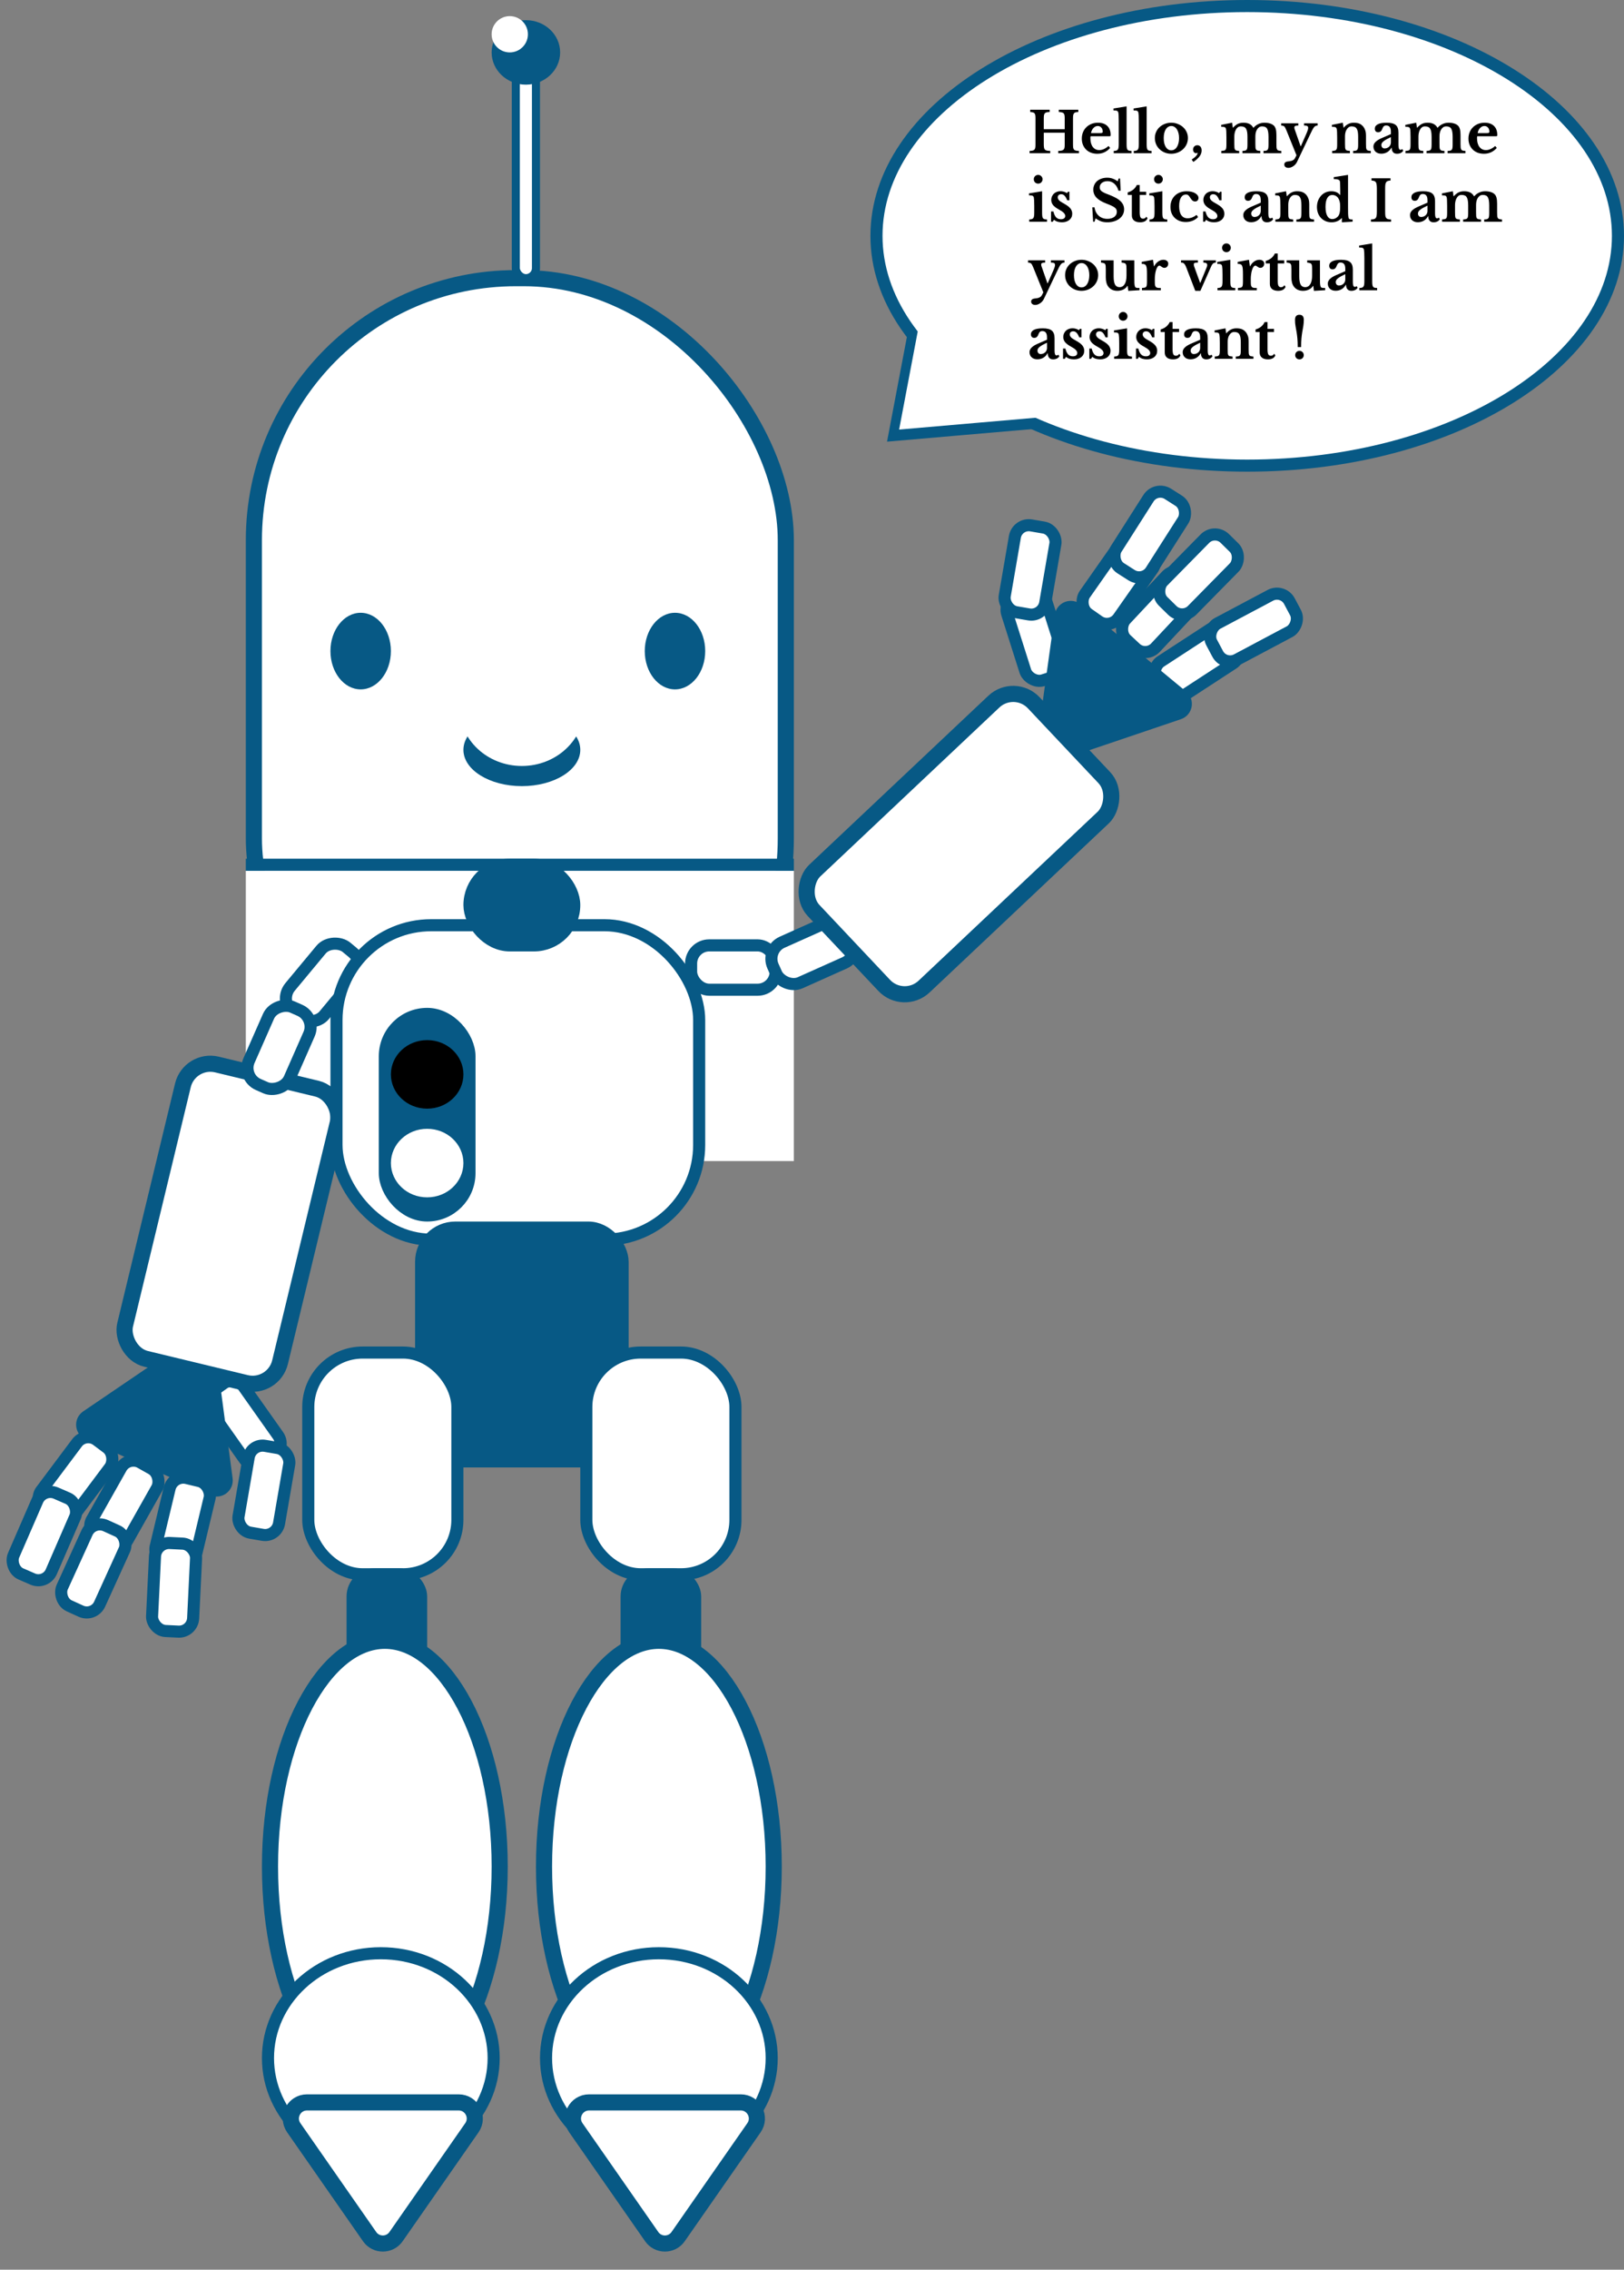<svg width="403" height="563" viewBox="0 0 403 563" fill="none" xmlns="http://www.w3.org/2000/svg">
<rect x="0" y="0" width="403" height="563" fill="#808080" stroke="none"/>
<rect x="63" y="69" width="132" height="204" rx="65" fill="white"/>
<rect x="63" y="69" width="132" height="204" rx="65" fill="white" fill-opacity="0.2"/>
<rect x="63" y="69" width="132" height="204" rx="65" stroke="#075985" stroke-width="4"/>
<rect x="61" y="216" width="136" height="72" fill="white"/>
<line x1="61" y1="214.5" x2="197" y2="214.5" stroke="#075985" stroke-width="3"/>
<ellipse cx="167.5" cy="161.5" rx="7.5" ry="9.5" fill="#075985"/>
<ellipse cx="89.5" cy="161.5" rx="7.5" ry="9.5" fill="#075985"/>
<ellipse cx="129.5" cy="186" rx="14.5" ry="9" fill="#075985"/>
<ellipse cx="129.5" cy="175.5" rx="15.5" ry="14.5" fill="white"/>
<rect x="128" y="14" width="5" height="55" rx="2.5" fill="white" stroke="#075985" stroke-width="2"/>
<ellipse cx="130.5" cy="13" rx="8.5" ry="8" fill="#075985"/>
<circle cx="126.5" cy="8.5" r="4.5" fill="white"/>
<rect x="69.112" y="248.263" width="21" height="11" rx="4.5" transform="rotate(-50.271 69.112 248.263)" fill="white" stroke="#075985" stroke-width="3"/>
<rect x="50.091" y="346.976" width="10.202" height="21.855" rx="3.5" transform="rotate(-35.235 50.091 346.976)" fill="white" stroke="#075985" stroke-width="3"/>
<path d="M48.115 333.245C49.653 332.2 51.753 333.141 51.998 334.984L56.236 366.895C56.493 368.836 54.522 370.306 52.736 369.506L21.87 355.685C20.084 354.885 19.868 352.436 21.487 351.336L48.115 333.245Z" fill="#075985" stroke="#075985" stroke-width="3"/>
<rect x="47.029" y="262.413" width="39.543" height="75.096" rx="7" transform="rotate(13.567 47.029 262.413)" fill="white" stroke="#075985" stroke-width="4"/>
<rect x="83.5" y="229.5" width="90" height="78" rx="23.5" fill="white" stroke="#075985" stroke-width="3"/>
<rect x="117" y="215" width="25" height="19" rx="9.5" fill="#075985" stroke="#075985" stroke-width="4"/>
<rect x="95.5" y="251.5" width="21" height="50" rx="10.5" fill="#075985" stroke="#075985" stroke-width="3"/>
<path d="M113.5 266.5C113.5 270.286 110.224 273.5 106 273.5C101.776 273.5 98.5 270.286 98.5 266.5C98.5 262.714 101.776 259.5 106 259.5C110.224 259.5 113.5 262.714 113.5 266.5Z" fill="black" stroke="black" stroke-width="3"/>
<path d="M113.5 288.5C113.5 292.286 110.224 295.5 106 295.5C101.776 295.5 98.5 292.286 98.5 288.5C98.5 284.714 101.776 281.5 106 281.5C110.224 281.5 113.5 284.714 113.5 288.5Z" fill="white" stroke="white" stroke-width="3"/>
<rect x="104.5" y="304.5" width="50" height="58" rx="8.5" fill="#075985" stroke="#075985" stroke-width="3"/>
<rect x="145.5" y="335.5" width="37" height="55" rx="13.5" fill="white" stroke="#075985" stroke-width="3"/>
<rect x="76.5" y="335.5" width="37" height="55" rx="13.5" fill="white" stroke="#075985" stroke-width="3"/>
<rect x="156" y="391" width="16" height="27" rx="5" fill="#075985" stroke="#075985" stroke-width="4"/>
<rect x="88" y="391" width="16" height="27" rx="5" fill="#075985" stroke="#075985" stroke-width="4"/>
<path d="M124 463C124 478.759 120.637 492.926 115.297 503.081C109.908 513.329 102.809 519 95.5 519C88.191 519 81.092 513.329 75.703 503.081C70.363 492.926 67 478.759 67 463C67 447.241 70.363 433.074 75.703 422.919C81.092 412.671 88.191 407 95.5 407C102.809 407 109.908 412.671 115.297 422.919C120.637 433.074 124 447.241 124 463Z" fill="white" stroke="#075985" stroke-width="4"/>
<path d="M192 463C192 478.759 188.637 492.926 183.297 503.081C177.908 513.329 170.809 519 163.5 519C156.191 519 149.092 513.329 143.703 503.081C138.363 492.926 135 478.759 135 463C135 447.241 138.363 433.074 143.703 422.919C149.092 412.671 156.191 407 163.5 407C170.809 407 177.908 412.671 183.297 422.919C188.637 433.074 192 447.241 192 463Z" fill="white" stroke="#075985" stroke-width="4"/>
<path d="M191.5 510.5C191.5 524.762 179.065 536.5 163.5 536.5C147.935 536.5 135.5 524.762 135.5 510.5C135.5 496.238 147.935 484.5 163.5 484.5C179.065 484.5 191.5 496.238 191.5 510.5Z" fill="white" stroke="#075985" stroke-width="3"/>
<path d="M122.5 510.5C122.5 524.762 110.065 536.5 94.5 536.5C78.935 536.5 66.5 524.762 66.5 510.5C66.5 496.238 78.935 484.5 94.5 484.5C110.065 484.5 122.5 496.238 122.5 510.5Z" fill="white" stroke="#075985" stroke-width="3"/>
<path d="M98.282 554.792C96.69 557.076 93.31 557.076 91.718 554.792L72.901 527.787C71.053 525.135 72.951 521.5 76.183 521.5H113.817C117.049 521.5 118.947 525.135 117.099 527.787L98.282 554.792Z" fill="white" stroke="#075985" stroke-width="4"/>
<path d="M168.282 554.792C166.69 557.076 163.31 557.076 161.718 554.792L142.901 527.787C141.053 525.135 142.951 521.5 146.183 521.5H183.817C187.049 521.5 188.947 525.135 187.099 527.787L168.282 554.792Z" fill="white" stroke="#075985" stroke-width="4"/>
<rect x="171.5" y="234.5" width="21" height="11" rx="4.5" fill="white" stroke="#075985" stroke-width="3"/>
<rect x="189.982" y="235.557" width="21" height="11" rx="4.5" transform="rotate(-24.102 189.982 235.557)" fill="white" stroke="#075985" stroke-width="3"/>
<rect x="248.884" y="148.97" width="10.202" height="21.855" rx="3.5" transform="rotate(-17.613 248.884 148.97)" fill="white" stroke="#075985" stroke-width="3"/>
<rect x="252.438" y="129.733" width="10.202" height="21.855" rx="3.5" transform="rotate(9.762 252.438 129.733)" fill="white" stroke="#075985" stroke-width="3"/>
<rect x="279.724" y="132.379" width="10.202" height="21.855" rx="3.5" transform="rotate(35.031 279.724 132.379)" fill="white" stroke="#075985" stroke-width="3"/>
<rect x="286.88" y="120.629" width="10.202" height="21.855" rx="3.5" transform="rotate(32.505 286.88 120.629)" fill="white" stroke="#075985" stroke-width="3"/>
<rect x="291.849" y="140.268" width="10.202" height="21.855" rx="3.5" transform="rotate(43.126 291.849 140.268)" fill="white" stroke="#075985" stroke-width="3"/>
<rect x="301.449" y="131.121" width="10.202" height="21.855" rx="3.5" transform="rotate(44.532 301.449 131.121)" fill="white" stroke="#075985" stroke-width="3"/>
<rect x="303.388" y="154.076" width="10.202" height="21.855" rx="3.5" transform="rotate(56.917 303.388 154.076)" fill="white" stroke="#075985" stroke-width="3"/>
<rect x="318.329" y="146.028" width="10.202" height="21.855" rx="3.5" transform="rotate(62.021 318.329 146.028)" fill="white" stroke="#075985" stroke-width="3"/>
<path d="M262.078 187.297C260.317 187.894 258.544 186.427 258.8 184.585L263.235 152.701C263.505 150.762 265.797 149.871 267.305 151.119L293.361 172.678C294.869 173.926 294.423 176.345 292.569 176.972L262.078 187.297Z" fill="#075985" stroke="#075985" stroke-width="3"/>
<rect x="251.724" y="169.231" width="39.543" height="75.096" rx="7" transform="rotate(46.679 251.724 169.231)" fill="white" stroke="#075985" stroke-width="4"/>
<rect x="59.977" y="267.195" width="21" height="11" rx="4.5" transform="rotate(-66.222 59.977 267.195)" fill="white" stroke="#075985" stroke-width="3"/>
<rect x="62.309" y="358.043" width="10.202" height="21.855" rx="3.5" transform="rotate(9.768 62.309 358.043)" fill="white" stroke="#075985" stroke-width="3"/>
<rect x="21.205" y="355.1" width="10.202" height="21.855" rx="3.5" transform="rotate(36.843 21.205 355.1)" fill="white" stroke="#075985" stroke-width="3"/>
<rect x="31.789" y="361.044" width="10.202" height="21.855" rx="3.5" transform="rotate(29.451 31.789 361.044)" fill="white" stroke="#075985" stroke-width="3"/>
<rect x="42.908" y="365.809" width="10.202" height="21.855" rx="3.5" transform="rotate(13.494 42.908 365.809)" fill="white" stroke="#075985" stroke-width="3"/>
<rect x="23.043" y="376.987" width="10.202" height="21.855" rx="3.5" transform="rotate(24.48 23.043 376.987)" fill="white" stroke="#075985" stroke-width="3"/>
<rect x="38.63" y="382.571" width="10.202" height="21.855" rx="3.5" transform="rotate(2.778 38.63 382.571)" fill="white" stroke="#075985" stroke-width="3"/>
<rect x="10.69" y="368.974" width="10.202" height="21.855" rx="3.5" transform="rotate(23.504 10.69 368.974)" fill="white" stroke="#075985" stroke-width="3"/>
<path d="M261.982 104.424L221.961 107.888L229.451 68.422L261.982 104.424Z" fill="white" stroke="#075985" stroke-width="3"/>
<path d="M401.5 58.5C401.5 73.951 391.486 88.166 374.819 98.594C358.173 109.009 335.083 115.5 309.5 115.5C283.917 115.5 260.827 109.009 244.181 98.594C227.514 88.166 217.5 73.951 217.5 58.5C217.5 43.049 227.514 28.834 244.181 18.406C260.827 7.991 283.917 1.5 309.5 1.5C335.083 1.5 358.173 7.991 374.819 18.406C391.486 28.834 401.5 43.049 401.5 58.5Z" fill="white" stroke="#075985" stroke-width="3"/>
<path d="M264.982 101.424L224.961 104.888L232.451 65.422L264.982 101.424Z" fill="white" stroke="white" stroke-width="3"/>
<path d="M266.27 35.746C266.27 36.101 266.284 36.39 266.312 36.614C266.349 36.829 266.419 36.997 266.522 37.118C266.634 37.23 266.783 37.309 266.97 37.356C267.166 37.403 267.423 37.431 267.74 37.44V38H262.602V37.44C262.947 37.431 263.223 37.403 263.428 37.356C263.643 37.309 263.806 37.23 263.918 37.118C264.039 37.006 264.119 36.847 264.156 36.642C264.193 36.437 264.212 36.171 264.212 35.844V32.918H259.018V35.746C259.018 36.101 259.037 36.39 259.074 36.614C259.111 36.829 259.186 36.997 259.298 37.118C259.41 37.23 259.569 37.309 259.774 37.356C259.989 37.403 260.269 37.431 260.614 37.44V38H255.49V37.44C255.807 37.431 256.059 37.403 256.246 37.356C256.442 37.309 256.591 37.23 256.694 37.118C256.797 37.006 256.867 36.847 256.904 36.642C256.941 36.437 256.96 36.171 256.96 35.844V29.376C256.96 29.049 256.941 28.788 256.904 28.592C256.876 28.387 256.815 28.228 256.722 28.116C256.629 27.995 256.493 27.915 256.316 27.878C256.148 27.831 255.924 27.799 255.644 27.78V27.22H260.474V27.78C260.157 27.789 259.9 27.817 259.704 27.864C259.517 27.911 259.373 27.995 259.27 28.116C259.167 28.237 259.097 28.405 259.06 28.62C259.032 28.835 259.018 29.119 259.018 29.474V32.05H264.212V29.376C264.212 29.049 264.193 28.788 264.156 28.592C264.119 28.387 264.049 28.228 263.946 28.116C263.843 27.995 263.694 27.915 263.498 27.878C263.311 27.831 263.059 27.799 262.742 27.78V27.22H267.586V27.78C267.306 27.789 267.077 27.817 266.9 27.864C266.732 27.911 266.601 27.995 266.508 28.116C266.415 28.237 266.349 28.405 266.312 28.62C266.284 28.835 266.27 29.119 266.27 29.474V35.746ZM275.48 36.698C274.631 37.659 273.571 38.14 272.302 38.14C271.723 38.14 271.196 38.051 270.72 37.874C270.253 37.687 269.852 37.431 269.516 37.104C269.18 36.768 268.919 36.371 268.732 35.914C268.545 35.457 268.452 34.948 268.452 34.388C268.452 33.809 268.55 33.282 268.746 32.806C268.942 32.321 269.217 31.905 269.572 31.56C269.936 31.205 270.361 30.93 270.846 30.734C271.341 30.538 271.882 30.44 272.47 30.44C273.459 30.44 274.229 30.706 274.78 31.238C275.331 31.77 275.606 32.517 275.606 33.478C275.606 33.627 275.583 33.721 275.536 33.758C275.489 33.786 275.359 33.8 275.144 33.8H270.636C270.599 33.884 270.58 34.038 270.58 34.262C270.58 35.177 270.776 35.9 271.168 36.432C271.569 36.964 272.111 37.23 272.792 37.23C273.184 37.23 273.571 37.141 273.954 36.964C274.346 36.787 274.724 36.535 275.088 36.208L275.48 36.698ZM272.764 33.016C273.137 33.016 273.375 32.997 273.478 32.96C273.59 32.913 273.646 32.811 273.646 32.652C273.646 32.241 273.529 31.905 273.296 31.644C273.063 31.383 272.769 31.252 272.414 31.252C272.013 31.252 271.653 31.42 271.336 31.756C271.028 32.083 270.827 32.503 270.734 33.016H272.764ZM279.567 35.704C279.567 36.077 279.581 36.376 279.609 36.6C279.637 36.824 279.693 36.997 279.777 37.118C279.861 37.239 279.983 37.323 280.141 37.37C280.3 37.407 280.515 37.431 280.785 37.44V38H276.375V37.44C276.637 37.431 276.847 37.403 277.005 37.356C277.173 37.3 277.299 37.216 277.383 37.104C277.477 36.983 277.537 36.819 277.565 36.614C277.603 36.399 277.621 36.129 277.621 35.802V30.02C277.621 29.479 277.612 29.035 277.593 28.69C277.575 28.335 277.551 28.093 277.523 27.962C277.477 27.729 277.369 27.575 277.201 27.5C277.043 27.425 276.749 27.388 276.319 27.388V26.912L279.567 26.38V35.704ZM284.544 35.704C284.544 36.077 284.558 36.376 284.586 36.6C284.614 36.824 284.67 36.997 284.754 37.118C284.838 37.239 284.959 37.323 285.118 37.37C285.277 37.407 285.491 37.431 285.762 37.44V38H281.352V37.44C281.613 37.431 281.823 37.403 281.982 37.356C282.15 37.3 282.276 37.216 282.36 37.104C282.453 36.983 282.514 36.819 282.542 36.614C282.579 36.399 282.598 36.129 282.598 35.802V30.02C282.598 29.479 282.589 29.035 282.57 28.69C282.551 28.335 282.528 28.093 282.5 27.962C282.453 27.729 282.346 27.575 282.178 27.5C282.019 27.425 281.725 27.388 281.296 27.388V26.912L284.544 26.38V35.704ZM290.655 30.44C291.215 30.44 291.742 30.538 292.237 30.734C292.741 30.921 293.179 31.182 293.553 31.518C293.935 31.854 294.234 32.255 294.449 32.722C294.673 33.179 294.785 33.683 294.785 34.234C294.785 34.803 294.673 35.326 294.449 35.802C294.234 36.278 293.935 36.689 293.553 37.034C293.179 37.379 292.741 37.65 292.237 37.846C291.742 38.042 291.215 38.14 290.655 38.14C290.104 38.14 289.581 38.047 289.087 37.86C288.592 37.664 288.158 37.393 287.785 37.048C287.411 36.703 287.117 36.292 286.903 35.816C286.688 35.331 286.581 34.803 286.581 34.234C286.581 33.683 286.688 33.175 286.903 32.708C287.117 32.241 287.411 31.84 287.785 31.504C288.158 31.168 288.592 30.907 289.087 30.72C289.581 30.533 290.104 30.44 290.655 30.44ZM290.655 31.252C290.375 31.252 290.118 31.327 289.885 31.476C289.651 31.616 289.451 31.817 289.283 32.078C289.124 32.339 288.998 32.657 288.905 33.03C288.821 33.394 288.779 33.8 288.779 34.248C288.779 34.715 288.821 35.135 288.905 35.508C288.998 35.881 289.124 36.199 289.283 36.46C289.451 36.721 289.647 36.927 289.871 37.076C290.104 37.216 290.365 37.286 290.655 37.286C290.944 37.286 291.205 37.216 291.439 37.076C291.681 36.927 291.887 36.721 292.055 36.46C292.223 36.189 292.353 35.867 292.447 35.494C292.54 35.121 292.587 34.705 292.587 34.248C292.587 33.8 292.54 33.394 292.447 33.03C292.353 32.666 292.223 32.353 292.055 32.092C291.887 31.821 291.681 31.616 291.439 31.476C291.205 31.327 290.944 31.252 290.655 31.252ZM295.725 39.582C296.229 39.246 296.597 38.943 296.831 38.672C297.073 38.401 297.195 38.14 297.195 37.888C297.148 37.916 297.083 37.944 296.999 37.972C296.924 37.991 296.849 38 296.775 38C296.579 38 296.411 37.911 296.271 37.734C296.131 37.557 296.061 37.347 296.061 37.104C296.061 36.796 296.159 36.539 296.355 36.334C296.56 36.129 296.812 36.026 297.111 36.026C297.437 36.026 297.699 36.143 297.895 36.376C298.091 36.609 298.189 36.927 298.189 37.328C298.189 37.832 298.021 38.313 297.685 38.77C297.349 39.237 296.831 39.703 296.131 40.17L295.725 39.582ZM306.3 35.69C306.3 36.082 306.309 36.39 306.328 36.614C306.346 36.838 306.398 37.011 306.482 37.132C306.566 37.244 306.687 37.319 306.846 37.356C307.004 37.393 307.224 37.421 307.504 37.44V38H303.08V37.44C303.36 37.421 303.584 37.393 303.752 37.356C303.92 37.319 304.046 37.244 304.13 37.132C304.214 37.02 304.27 36.861 304.298 36.656C304.326 36.441 304.34 36.157 304.34 35.802V34.066C304.34 33.534 304.33 33.091 304.312 32.736C304.302 32.381 304.279 32.139 304.242 32.008C304.214 31.887 304.176 31.793 304.13 31.728C304.092 31.653 304.027 31.597 303.934 31.56C303.85 31.513 303.738 31.485 303.598 31.476C303.458 31.457 303.276 31.448 303.052 31.448V30.972L305.754 30.44L305.922 31.658H306.006C306.398 31.219 306.79 30.907 307.182 30.72C307.583 30.533 308.045 30.44 308.568 30.44C309.184 30.44 309.692 30.547 310.094 30.762C310.495 30.977 310.798 31.285 311.004 31.686H311.06C311.396 31.294 311.797 30.991 312.264 30.776C312.73 30.552 313.23 30.44 313.762 30.44C314.322 30.44 314.807 30.51 315.218 30.65C315.638 30.79 315.964 30.991 316.198 31.252C316.384 31.467 316.52 31.747 316.604 32.092C316.697 32.437 316.744 32.918 316.744 33.534V35.69C316.744 36.073 316.753 36.376 316.772 36.6C316.8 36.824 316.856 36.997 316.94 37.118C317.024 37.239 317.145 37.319 317.304 37.356C317.462 37.393 317.682 37.421 317.962 37.44V38H313.538V37.44C313.818 37.431 314.037 37.407 314.196 37.37C314.364 37.323 314.49 37.244 314.574 37.132C314.667 37.011 314.723 36.847 314.742 36.642C314.77 36.437 314.784 36.157 314.784 35.802V33.968C314.784 33.483 314.756 33.072 314.7 32.736C314.644 32.4 314.555 32.129 314.434 31.924C314.312 31.719 314.149 31.574 313.944 31.49C313.748 31.397 313.505 31.35 313.216 31.35C312.889 31.35 312.618 31.429 312.404 31.588C312.198 31.747 312.026 31.952 311.886 32.204C311.643 32.643 311.522 33.189 311.522 33.842V35.69C311.522 36.073 311.531 36.376 311.55 36.6C311.568 36.824 311.62 36.997 311.704 37.118C311.788 37.239 311.909 37.319 312.068 37.356C312.236 37.393 312.464 37.421 312.754 37.44V38H308.316V37.44C308.596 37.421 308.815 37.393 308.974 37.356C309.142 37.319 309.268 37.244 309.352 37.132C309.445 37.02 309.501 36.861 309.52 36.656C309.548 36.441 309.562 36.157 309.562 35.802V33.968C309.562 33.483 309.534 33.072 309.478 32.736C309.422 32.4 309.328 32.129 309.198 31.924C309.076 31.719 308.913 31.574 308.708 31.49C308.502 31.397 308.246 31.35 307.938 31.35C307.63 31.35 307.373 31.425 307.168 31.574C306.972 31.723 306.808 31.924 306.678 32.176C306.556 32.4 306.463 32.657 306.398 32.946C306.332 33.235 306.3 33.534 306.3 33.842V35.69ZM321.84 40.198C321.738 40.403 321.607 40.595 321.448 40.772C321.299 40.949 321.126 41.099 320.93 41.22C320.744 41.351 320.548 41.453 320.342 41.528C320.137 41.603 319.932 41.64 319.726 41.64C319.418 41.64 319.171 41.565 318.984 41.416C318.798 41.267 318.704 41.066 318.704 40.814C318.704 40.581 318.784 40.399 318.942 40.268C319.11 40.137 319.376 40.058 319.74 40.03C320.571 39.965 321.108 39.703 321.35 39.246L321.728 38.518L319.25 32.386C319.138 32.115 319.04 31.901 318.956 31.742C318.882 31.583 318.798 31.462 318.704 31.378C318.611 31.285 318.504 31.224 318.382 31.196C318.261 31.168 318.112 31.149 317.934 31.14V30.58H322.176V31.14C321.812 31.14 321.556 31.177 321.406 31.252C321.266 31.317 321.196 31.443 321.196 31.63C321.196 31.705 321.206 31.793 321.224 31.896C321.252 31.989 321.285 32.087 321.322 32.19L322.75 36.278H322.806L324.01 33.548C324.132 33.259 324.234 33.021 324.318 32.834C324.402 32.638 324.463 32.475 324.5 32.344C324.547 32.204 324.58 32.092 324.598 32.008C324.617 31.924 324.626 31.84 324.626 31.756C324.626 31.513 324.556 31.35 324.416 31.266C324.286 31.182 324.015 31.14 323.604 31.14V30.58H326.978V31.14C326.792 31.14 326.633 31.168 326.502 31.224C326.372 31.271 326.236 31.373 326.096 31.532C325.966 31.691 325.816 31.929 325.648 32.246C325.49 32.554 325.289 32.965 325.046 33.478L321.84 40.198ZM333.766 35.718C333.766 36.101 333.775 36.404 333.794 36.628C333.822 36.843 333.873 37.011 333.948 37.132C334.032 37.244 334.153 37.319 334.312 37.356C334.48 37.393 334.704 37.421 334.984 37.44V38H330.574V37.44C330.845 37.421 331.059 37.393 331.218 37.356C331.386 37.319 331.512 37.244 331.596 37.132C331.689 37.02 331.75 36.861 331.778 36.656C331.806 36.451 331.82 36.171 331.82 35.816V34.066C331.82 33.515 331.811 33.072 331.792 32.736C331.773 32.391 331.75 32.157 331.722 32.036C331.694 31.915 331.657 31.817 331.61 31.742C331.563 31.658 331.493 31.597 331.4 31.56C331.307 31.513 331.19 31.485 331.05 31.476C330.91 31.457 330.733 31.448 330.518 31.448V30.972L333.22 30.44L333.402 31.672H333.458C333.766 31.28 334.13 30.977 334.55 30.762C334.97 30.547 335.432 30.44 335.936 30.44C336.533 30.44 337.014 30.524 337.378 30.692C337.751 30.851 338.083 31.121 338.372 31.504C338.531 31.719 338.671 31.999 338.792 32.344C338.913 32.68 338.974 33.147 338.974 33.744V35.718C338.974 36.101 338.983 36.404 339.002 36.628C339.03 36.843 339.081 37.011 339.156 37.132C339.24 37.244 339.361 37.319 339.52 37.356C339.679 37.393 339.893 37.421 340.164 37.44V38H335.782V37.44C336.062 37.431 336.281 37.407 336.44 37.37C336.608 37.323 336.734 37.244 336.818 37.132C336.902 37.02 336.958 36.861 336.986 36.656C337.014 36.441 337.028 36.161 337.028 35.816V33.912C337.028 33.436 337 33.035 336.944 32.708C336.888 32.381 336.795 32.12 336.664 31.924C336.543 31.719 336.379 31.574 336.174 31.49C335.969 31.397 335.712 31.35 335.404 31.35C335.105 31.35 334.849 31.434 334.634 31.602C334.419 31.77 334.233 32.003 334.074 32.302C333.99 32.47 333.915 32.689 333.85 32.96C333.794 33.221 333.766 33.497 333.766 33.786V35.718ZM345.156 34.01C344.372 34.365 343.779 34.696 343.378 35.004C342.986 35.303 342.79 35.615 342.79 35.942C342.79 36.213 342.865 36.427 343.014 36.586C343.163 36.745 343.35 36.824 343.574 36.824C343.798 36.824 344.008 36.787 344.204 36.712C344.4 36.628 344.568 36.521 344.708 36.39C344.848 36.259 344.955 36.105 345.03 35.928C345.114 35.741 345.156 35.545 345.156 35.34V34.01ZM345.156 33.268V32.68C345.156 32.139 345.058 31.747 344.862 31.504C344.675 31.252 344.381 31.126 343.98 31.126C343.709 31.126 343.504 31.201 343.364 31.35C343.224 31.49 343.093 31.728 342.972 32.064C342.888 32.297 342.767 32.479 342.608 32.61C342.459 32.741 342.249 32.806 341.978 32.806C341.717 32.806 341.516 32.727 341.376 32.568C341.236 32.409 341.166 32.185 341.166 31.896C341.166 31.448 341.409 31.093 341.894 30.832C342.389 30.571 343.131 30.44 344.12 30.44C345.165 30.44 345.912 30.631 346.36 31.014C346.808 31.387 347.032 32.017 347.032 32.904V35.97C347.032 36.763 347.191 37.16 347.508 37.16C347.685 37.16 347.849 37.099 347.998 36.978L348.208 37.384C348.077 37.617 347.872 37.804 347.592 37.944C347.321 38.075 347.013 38.14 346.668 38.14C346.239 38.14 345.912 38.009 345.688 37.748C345.464 37.487 345.352 37.118 345.352 36.642H345.282C345.011 37.127 344.661 37.496 344.232 37.748C343.803 38 343.313 38.126 342.762 38.126C342.174 38.126 341.703 37.963 341.348 37.636C340.993 37.3 340.816 36.866 340.816 36.334C340.816 35.923 340.998 35.541 341.362 35.186C341.726 34.822 342.333 34.467 343.182 34.122L345.156 33.268ZM351.991 35.69C351.991 36.082 352 36.39 352.019 36.614C352.038 36.838 352.089 37.011 352.173 37.132C352.257 37.244 352.378 37.319 352.537 37.356C352.696 37.393 352.915 37.421 353.195 37.44V38H348.771V37.44C349.051 37.421 349.275 37.393 349.443 37.356C349.611 37.319 349.737 37.244 349.821 37.132C349.905 37.02 349.961 36.861 349.989 36.656C350.017 36.441 350.031 36.157 350.031 35.802V34.066C350.031 33.534 350.022 33.091 350.003 32.736C349.994 32.381 349.97 32.139 349.933 32.008C349.905 31.887 349.868 31.793 349.821 31.728C349.784 31.653 349.718 31.597 349.625 31.56C349.541 31.513 349.429 31.485 349.289 31.476C349.149 31.457 348.967 31.448 348.743 31.448V30.972L351.445 30.44L351.613 31.658H351.697C352.089 31.219 352.481 30.907 352.873 30.72C353.274 30.533 353.736 30.44 354.259 30.44C354.875 30.44 355.384 30.547 355.785 30.762C356.186 30.977 356.49 31.285 356.695 31.686H356.751C357.087 31.294 357.488 30.991 357.955 30.776C358.422 30.552 358.921 30.44 359.453 30.44C360.013 30.44 360.498 30.51 360.909 30.65C361.329 30.79 361.656 30.991 361.889 31.252C362.076 31.467 362.211 31.747 362.295 32.092C362.388 32.437 362.435 32.918 362.435 33.534V35.69C362.435 36.073 362.444 36.376 362.463 36.6C362.491 36.824 362.547 36.997 362.631 37.118C362.715 37.239 362.836 37.319 362.995 37.356C363.154 37.393 363.373 37.421 363.653 37.44V38H359.229V37.44C359.509 37.431 359.728 37.407 359.887 37.37C360.055 37.323 360.181 37.244 360.265 37.132C360.358 37.011 360.414 36.847 360.433 36.642C360.461 36.437 360.475 36.157 360.475 35.802V33.968C360.475 33.483 360.447 33.072 360.391 32.736C360.335 32.4 360.246 32.129 360.125 31.924C360.004 31.719 359.84 31.574 359.635 31.49C359.439 31.397 359.196 31.35 358.907 31.35C358.58 31.35 358.31 31.429 358.095 31.588C357.89 31.747 357.717 31.952 357.577 32.204C357.334 32.643 357.213 33.189 357.213 33.842V35.69C357.213 36.073 357.222 36.376 357.241 36.6C357.26 36.824 357.311 36.997 357.395 37.118C357.479 37.239 357.6 37.319 357.759 37.356C357.927 37.393 358.156 37.421 358.445 37.44V38H354.007V37.44C354.287 37.421 354.506 37.393 354.665 37.356C354.833 37.319 354.959 37.244 355.043 37.132C355.136 37.02 355.192 36.861 355.211 36.656C355.239 36.441 355.253 36.157 355.253 35.802V33.968C355.253 33.483 355.225 33.072 355.169 32.736C355.113 32.4 355.02 32.129 354.889 31.924C354.768 31.719 354.604 31.574 354.399 31.49C354.194 31.397 353.937 31.35 353.629 31.35C353.321 31.35 353.064 31.425 352.859 31.574C352.663 31.723 352.5 31.924 352.369 32.176C352.248 32.4 352.154 32.657 352.089 32.946C352.024 33.235 351.991 33.534 351.991 33.842V35.69ZM371.429 36.698C370.58 37.659 369.52 38.14 368.251 38.14C367.672 38.14 367.145 38.051 366.669 37.874C366.202 37.687 365.801 37.431 365.465 37.104C365.129 36.768 364.868 36.371 364.681 35.914C364.494 35.457 364.401 34.948 364.401 34.388C364.401 33.809 364.499 33.282 364.695 32.806C364.891 32.321 365.166 31.905 365.521 31.56C365.885 31.205 366.31 30.93 366.795 30.734C367.29 30.538 367.831 30.44 368.419 30.44C369.408 30.44 370.178 30.706 370.729 31.238C371.28 31.77 371.555 32.517 371.555 33.478C371.555 33.627 371.532 33.721 371.485 33.758C371.438 33.786 371.308 33.8 371.093 33.8H366.585C366.548 33.884 366.529 34.038 366.529 34.262C366.529 35.177 366.725 35.9 367.117 36.432C367.518 36.964 368.06 37.23 368.741 37.23C369.133 37.23 369.52 37.141 369.903 36.964C370.295 36.787 370.673 36.535 371.037 36.208L371.429 36.698ZM368.713 33.016C369.086 33.016 369.324 32.997 369.427 32.96C369.539 32.913 369.595 32.811 369.595 32.652C369.595 32.241 369.478 31.905 369.245 31.644C369.012 31.383 368.718 31.252 368.363 31.252C367.962 31.252 367.602 31.42 367.285 31.756C366.977 32.083 366.776 32.503 366.683 33.016H368.713ZM258.598 52.704C258.598 53.077 258.612 53.376 258.64 53.6C258.668 53.824 258.724 53.997 258.808 54.118C258.892 54.239 259.013 54.323 259.172 54.37C259.331 54.407 259.545 54.431 259.816 54.44V55H255.406V54.44C255.667 54.431 255.877 54.403 256.036 54.356C256.204 54.3 256.33 54.216 256.414 54.104C256.507 53.983 256.568 53.819 256.596 53.614C256.633 53.399 256.652 53.129 256.652 52.802V51.08C256.652 50.539 256.643 50.095 256.624 49.75C256.605 49.395 256.582 49.153 256.554 49.022C256.507 48.789 256.4 48.635 256.232 48.56C256.073 48.485 255.779 48.448 255.35 48.448V47.972L258.598 47.44V52.704ZM256.54 44.472C256.54 44.164 256.643 43.907 256.848 43.702C257.063 43.487 257.319 43.38 257.618 43.38C257.926 43.38 258.183 43.487 258.388 43.702C258.603 43.907 258.71 44.164 258.71 44.472C258.71 44.771 258.603 45.027 258.388 45.242C258.183 45.447 257.926 45.55 257.618 45.55C257.319 45.55 257.063 45.447 256.848 45.242C256.643 45.027 256.54 44.771 256.54 44.472ZM261.249 55H260.815V52.452H261.403C261.561 53.124 261.79 53.614 262.089 53.922C262.387 54.23 262.775 54.384 263.251 54.384C263.596 54.384 263.862 54.314 264.049 54.174C264.245 54.025 264.343 53.824 264.343 53.572C264.343 53.311 264.226 53.059 263.993 52.816C263.759 52.564 263.381 52.298 262.859 52.018C262.149 51.635 261.641 51.257 261.333 50.884C261.025 50.501 260.871 50.072 260.871 49.596C260.871 49.288 260.927 49.003 261.039 48.742C261.16 48.471 261.319 48.238 261.515 48.042C261.72 47.846 261.963 47.697 262.243 47.594C262.523 47.482 262.826 47.426 263.153 47.426C263.442 47.426 263.727 47.468 264.007 47.552C264.296 47.636 264.548 47.753 264.763 47.902L265.015 47.566H265.379V49.68H264.833C264.618 49.148 264.394 48.765 264.161 48.532C263.937 48.299 263.661 48.182 263.335 48.182C263.073 48.182 262.863 48.252 262.705 48.392C262.555 48.532 262.481 48.719 262.481 48.952C262.481 49.213 262.593 49.461 262.817 49.694C263.05 49.927 263.433 50.184 263.965 50.464C264.338 50.669 264.66 50.87 264.931 51.066C265.201 51.262 265.421 51.463 265.589 51.668C265.757 51.864 265.878 52.074 265.953 52.298C266.037 52.513 266.079 52.746 266.079 52.998C266.079 53.325 266.018 53.619 265.897 53.88C265.775 54.141 265.603 54.365 265.379 54.552C265.155 54.739 264.884 54.883 264.567 54.986C264.259 55.089 263.913 55.14 263.531 55.14C263.129 55.14 262.756 55.089 262.411 54.986C262.065 54.874 261.781 54.715 261.557 54.51L261.249 55ZM271.055 51.43H271.601C271.731 52.317 272.086 53.017 272.665 53.53C273.243 54.034 273.957 54.286 274.807 54.286C275.152 54.286 275.469 54.244 275.759 54.16C276.048 54.076 276.295 53.959 276.501 53.81C276.706 53.651 276.865 53.469 276.977 53.264C277.089 53.049 277.145 52.811 277.145 52.55C277.145 52.326 277.107 52.135 277.033 51.976C276.967 51.808 276.837 51.649 276.641 51.5C276.445 51.341 276.174 51.183 275.829 51.024C275.493 50.865 275.054 50.683 274.513 50.478C273.421 50.058 272.613 49.573 272.091 49.022C271.568 48.462 271.307 47.804 271.307 47.048C271.307 46.609 271.391 46.208 271.559 45.844C271.727 45.48 271.96 45.167 272.259 44.906C272.567 44.645 272.931 44.444 273.351 44.304C273.78 44.155 274.251 44.08 274.765 44.08C275.241 44.08 275.689 44.155 276.109 44.304C276.529 44.453 276.944 44.677 277.355 44.976L277.607 44.276H277.943L278.097 47.3H277.551C277.327 46.535 276.977 45.951 276.501 45.55C276.025 45.139 275.474 44.934 274.849 44.934C274.27 44.934 273.799 45.079 273.435 45.368C273.08 45.648 272.903 46.012 272.903 46.46C272.903 46.656 272.935 46.833 273.001 46.992C273.066 47.141 273.187 47.286 273.365 47.426C273.542 47.566 273.785 47.711 274.093 47.86C274.401 48 274.797 48.159 275.283 48.336C275.936 48.588 276.491 48.845 276.949 49.106C277.415 49.358 277.793 49.633 278.083 49.932C278.381 50.221 278.601 50.529 278.741 50.856C278.881 51.183 278.951 51.542 278.951 51.934C278.951 52.41 278.848 52.844 278.643 53.236C278.437 53.628 278.148 53.964 277.775 54.244C277.411 54.524 276.972 54.743 276.459 54.902C275.955 55.061 275.395 55.14 274.779 55.14C274.219 55.14 273.715 55.065 273.267 54.916C272.819 54.757 272.357 54.505 271.881 54.16L271.601 55H271.265L271.055 51.43ZM279.85 48.35V47.72C280.41 47.561 280.877 47.323 281.25 47.006C281.633 46.679 281.917 46.306 282.104 45.886H282.818V47.58H284.428V48.35H282.818V52.648C282.818 53.227 282.879 53.637 283 53.88C283.131 54.123 283.345 54.244 283.644 54.244C284.008 54.244 284.283 54.076 284.47 53.74L284.764 54.146C284.503 54.809 283.887 55.14 282.916 55.14C282.272 55.14 281.768 54.991 281.404 54.692C281.049 54.393 280.872 53.973 280.872 53.432V48.35H279.85ZM288.444 52.704C288.444 53.077 288.458 53.376 288.486 53.6C288.514 53.824 288.57 53.997 288.654 54.118C288.738 54.239 288.859 54.323 289.018 54.37C289.176 54.407 289.391 54.431 289.662 54.44V55H285.252V54.44C285.513 54.431 285.723 54.403 285.882 54.356C286.05 54.3 286.176 54.216 286.26 54.104C286.353 53.983 286.414 53.819 286.442 53.614C286.479 53.399 286.498 53.129 286.498 52.802V51.08C286.498 50.539 286.488 50.095 286.47 49.75C286.451 49.395 286.428 49.153 286.4 49.022C286.353 48.789 286.246 48.635 286.078 48.56C285.919 48.485 285.625 48.448 285.196 48.448V47.972L288.444 47.44V52.704ZM286.386 44.472C286.386 44.164 286.488 43.907 286.694 43.702C286.908 43.487 287.165 43.38 287.464 43.38C287.772 43.38 288.028 43.487 288.234 43.702C288.448 43.907 288.556 44.164 288.556 44.472C288.556 44.771 288.448 45.027 288.234 45.242C288.028 45.447 287.772 45.55 287.464 45.55C287.165 45.55 286.908 45.447 286.694 45.242C286.488 45.027 286.386 44.771 286.386 44.472ZM297.296 53.838C296.942 54.23 296.498 54.533 295.966 54.748C295.444 54.963 294.874 55.07 294.258 55.07C293.689 55.07 293.171 54.981 292.704 54.804C292.238 54.617 291.836 54.361 291.5 54.034C291.164 53.707 290.903 53.315 290.716 52.858C290.539 52.391 290.45 51.878 290.45 51.318C290.45 50.739 290.548 50.212 290.744 49.736C290.94 49.26 291.216 48.854 291.57 48.518C291.925 48.173 292.35 47.907 292.844 47.72C293.339 47.533 293.885 47.44 294.482 47.44C294.902 47.44 295.29 47.482 295.644 47.566C296.008 47.65 296.316 47.767 296.568 47.916C296.83 48.065 297.035 48.243 297.184 48.448C297.334 48.644 297.408 48.859 297.408 49.092C297.408 49.363 297.329 49.577 297.17 49.736C297.021 49.895 296.816 49.974 296.554 49.974C296.34 49.974 296.148 49.918 295.98 49.806C295.822 49.694 295.663 49.512 295.504 49.26C295.364 49.036 295.243 48.859 295.14 48.728C295.047 48.597 294.958 48.499 294.874 48.434C294.79 48.359 294.706 48.313 294.622 48.294C294.538 48.266 294.436 48.252 294.314 48.252C293.773 48.252 293.353 48.504 293.054 49.008C292.756 49.512 292.606 50.217 292.606 51.122C292.606 52.093 292.784 52.839 293.138 53.362C293.502 53.885 294.02 54.146 294.692 54.146C295.075 54.146 295.458 54.076 295.84 53.936C296.223 53.787 296.587 53.577 296.932 53.306L297.296 53.838ZM298.997 55H298.563V52.452H299.151C299.309 53.124 299.538 53.614 299.837 53.922C300.135 54.23 300.523 54.384 300.999 54.384C301.344 54.384 301.61 54.314 301.797 54.174C301.993 54.025 302.091 53.824 302.091 53.572C302.091 53.311 301.974 53.059 301.741 52.816C301.507 52.564 301.129 52.298 300.607 52.018C299.897 51.635 299.389 51.257 299.081 50.884C298.773 50.501 298.619 50.072 298.619 49.596C298.619 49.288 298.675 49.003 298.787 48.742C298.908 48.471 299.067 48.238 299.263 48.042C299.468 47.846 299.711 47.697 299.991 47.594C300.271 47.482 300.574 47.426 300.901 47.426C301.19 47.426 301.475 47.468 301.755 47.552C302.044 47.636 302.296 47.753 302.511 47.902L302.763 47.566H303.127V49.68H302.581C302.366 49.148 302.142 48.765 301.909 48.532C301.685 48.299 301.409 48.182 301.083 48.182C300.821 48.182 300.611 48.252 300.453 48.392C300.303 48.532 300.229 48.719 300.229 48.952C300.229 49.213 300.341 49.461 300.565 49.694C300.798 49.927 301.181 50.184 301.713 50.464C302.086 50.669 302.408 50.87 302.679 51.066C302.949 51.262 303.169 51.463 303.337 51.668C303.505 51.864 303.626 52.074 303.701 52.298C303.785 52.513 303.827 52.746 303.827 52.998C303.827 53.325 303.766 53.619 303.645 53.88C303.523 54.141 303.351 54.365 303.127 54.552C302.903 54.739 302.632 54.883 302.315 54.986C302.007 55.089 301.661 55.14 301.279 55.14C300.877 55.14 300.504 55.089 300.159 54.986C299.813 54.874 299.529 54.715 299.305 54.51L298.997 55ZM312.863 51.01C312.079 51.365 311.486 51.696 311.085 52.004C310.693 52.303 310.497 52.615 310.497 52.942C310.497 53.213 310.572 53.427 310.721 53.586C310.87 53.745 311.057 53.824 311.281 53.824C311.505 53.824 311.715 53.787 311.911 53.712C312.107 53.628 312.275 53.521 312.415 53.39C312.555 53.259 312.662 53.105 312.737 52.928C312.821 52.741 312.863 52.545 312.863 52.34V51.01ZM312.863 50.268V49.68C312.863 49.139 312.765 48.747 312.569 48.504C312.382 48.252 312.088 48.126 311.687 48.126C311.416 48.126 311.211 48.201 311.071 48.35C310.931 48.49 310.8 48.728 310.679 49.064C310.595 49.297 310.474 49.479 310.315 49.61C310.166 49.741 309.956 49.806 309.685 49.806C309.424 49.806 309.223 49.727 309.083 49.568C308.943 49.409 308.873 49.185 308.873 48.896C308.873 48.448 309.116 48.093 309.601 47.832C310.096 47.571 310.838 47.44 311.827 47.44C312.872 47.44 313.619 47.631 314.067 48.014C314.515 48.387 314.739 49.017 314.739 49.904V52.97C314.739 53.763 314.898 54.16 315.215 54.16C315.392 54.16 315.556 54.099 315.705 53.978L315.915 54.384C315.784 54.617 315.579 54.804 315.299 54.944C315.028 55.075 314.72 55.14 314.375 55.14C313.946 55.14 313.619 55.009 313.395 54.748C313.171 54.487 313.059 54.118 313.059 53.642H312.989C312.718 54.127 312.368 54.496 311.939 54.748C311.51 55 311.02 55.126 310.469 55.126C309.881 55.126 309.41 54.963 309.055 54.636C308.7 54.3 308.523 53.866 308.523 53.334C308.523 52.923 308.705 52.541 309.069 52.186C309.433 51.822 310.04 51.467 310.889 51.122L312.863 50.268ZM319.684 52.718C319.684 53.101 319.693 53.404 319.712 53.628C319.74 53.843 319.791 54.011 319.866 54.132C319.95 54.244 320.071 54.319 320.23 54.356C320.398 54.393 320.622 54.421 320.902 54.44V55H316.492V54.44C316.763 54.421 316.977 54.393 317.136 54.356C317.304 54.319 317.43 54.244 317.514 54.132C317.607 54.02 317.668 53.861 317.696 53.656C317.724 53.451 317.738 53.171 317.738 52.816V51.066C317.738 50.515 317.729 50.072 317.71 49.736C317.691 49.391 317.668 49.157 317.64 49.036C317.612 48.915 317.575 48.817 317.528 48.742C317.481 48.658 317.411 48.597 317.318 48.56C317.225 48.513 317.108 48.485 316.968 48.476C316.828 48.457 316.651 48.448 316.436 48.448V47.972L319.138 47.44L319.32 48.672H319.376C319.684 48.28 320.048 47.977 320.468 47.762C320.888 47.547 321.35 47.44 321.854 47.44C322.451 47.44 322.932 47.524 323.296 47.692C323.669 47.851 324.001 48.121 324.29 48.504C324.449 48.719 324.589 48.999 324.71 49.344C324.831 49.68 324.892 50.147 324.892 50.744V52.718C324.892 53.101 324.901 53.404 324.92 53.628C324.948 53.843 324.999 54.011 325.074 54.132C325.158 54.244 325.279 54.319 325.438 54.356C325.597 54.393 325.811 54.421 326.082 54.44V55H321.7V54.44C321.98 54.431 322.199 54.407 322.358 54.37C322.526 54.323 322.652 54.244 322.736 54.132C322.82 54.02 322.876 53.861 322.904 53.656C322.932 53.441 322.946 53.161 322.946 52.816V50.912C322.946 50.436 322.918 50.035 322.862 49.708C322.806 49.381 322.713 49.12 322.582 48.924C322.461 48.719 322.297 48.574 322.092 48.49C321.887 48.397 321.63 48.35 321.322 48.35C321.023 48.35 320.767 48.434 320.552 48.602C320.337 48.77 320.151 49.003 319.992 49.302C319.908 49.47 319.833 49.689 319.768 49.96C319.712 50.221 319.684 50.497 319.684 50.786V52.718ZM332.992 54.104H332.936C332.292 54.795 331.456 55.14 330.43 55.14C329.898 55.14 329.408 55.047 328.96 54.86C328.521 54.673 328.138 54.412 327.812 54.076C327.494 53.74 327.247 53.343 327.07 52.886C326.892 52.419 326.804 51.906 326.804 51.346C326.804 50.786 326.892 50.268 327.07 49.792C327.256 49.316 327.504 48.905 327.812 48.56C328.129 48.205 328.502 47.93 328.932 47.734C329.37 47.538 329.842 47.44 330.346 47.44C330.812 47.44 331.223 47.51 331.578 47.65C331.942 47.79 332.259 48.028 332.53 48.364H332.586V47.174C332.586 46.623 332.576 46.152 332.558 45.76C332.548 45.359 332.53 45.097 332.502 44.976C332.455 44.78 332.31 44.64 332.068 44.556C331.834 44.463 331.47 44.416 330.976 44.416V43.94L334.518 43.38V51.388C334.518 52.088 334.522 52.629 334.532 53.012C334.55 53.385 334.578 53.67 334.616 53.866C334.634 53.987 334.662 54.085 334.7 54.16C334.737 54.235 334.793 54.295 334.868 54.342C334.942 54.379 335.04 54.407 335.162 54.426C335.292 54.435 335.456 54.44 335.652 54.44V54.986L332.992 55.14V54.104ZM332.558 50.982C332.558 50.627 332.52 50.301 332.446 50.002C332.371 49.694 332.259 49.423 332.11 49.19C331.942 48.919 331.727 48.714 331.466 48.574C331.204 48.434 330.924 48.364 330.626 48.364C330.075 48.364 329.655 48.616 329.366 49.12C329.076 49.624 328.932 50.357 328.932 51.318C328.932 52.289 329.076 53.035 329.366 53.558C329.655 54.081 330.07 54.342 330.612 54.342C330.92 54.342 331.214 54.263 331.494 54.104C331.774 53.945 332.002 53.731 332.18 53.46C332.31 53.255 332.404 53.003 332.46 52.704C332.525 52.396 332.558 52.004 332.558 51.528V50.982ZM345.199 55H340.201V54.44C340.519 54.431 340.771 54.403 340.957 54.356C341.153 54.3 341.303 54.202 341.405 54.062C341.508 53.922 341.578 53.726 341.615 53.474C341.653 53.213 341.671 52.863 341.671 52.424V46.796C341.671 46.404 341.653 46.082 341.615 45.83C341.587 45.569 341.527 45.363 341.433 45.214C341.34 45.065 341.205 44.962 341.027 44.906C340.859 44.841 340.631 44.799 340.341 44.78V44.22H345.059V44.78C344.77 44.799 344.537 44.841 344.359 44.906C344.191 44.962 344.061 45.065 343.967 45.214C343.874 45.363 343.809 45.569 343.771 45.83C343.743 46.082 343.729 46.404 343.729 46.796V52.424C343.729 52.863 343.743 53.213 343.771 53.474C343.809 53.726 343.879 53.922 343.981 54.062C344.093 54.202 344.243 54.3 344.429 54.356C344.625 54.403 344.882 54.431 345.199 54.44V55ZM354.234 51.01C353.45 51.365 352.857 51.696 352.456 52.004C352.064 52.303 351.868 52.615 351.868 52.942C351.868 53.213 351.943 53.427 352.092 53.586C352.241 53.745 352.428 53.824 352.652 53.824C352.876 53.824 353.086 53.787 353.282 53.712C353.478 53.628 353.646 53.521 353.786 53.39C353.926 53.259 354.033 53.105 354.108 52.928C354.192 52.741 354.234 52.545 354.234 52.34V51.01ZM354.234 50.268V49.68C354.234 49.139 354.136 48.747 353.94 48.504C353.753 48.252 353.459 48.126 353.058 48.126C352.787 48.126 352.582 48.201 352.442 48.35C352.302 48.49 352.171 48.728 352.05 49.064C351.966 49.297 351.845 49.479 351.686 49.61C351.537 49.741 351.327 49.806 351.056 49.806C350.795 49.806 350.594 49.727 350.454 49.568C350.314 49.409 350.244 49.185 350.244 48.896C350.244 48.448 350.487 48.093 350.972 47.832C351.467 47.571 352.209 47.44 353.198 47.44C354.243 47.44 354.99 47.631 355.438 48.014C355.886 48.387 356.11 49.017 356.11 49.904V52.97C356.11 53.763 356.269 54.16 356.586 54.16C356.763 54.16 356.927 54.099 357.076 53.978L357.286 54.384C357.155 54.617 356.95 54.804 356.67 54.944C356.399 55.075 356.091 55.14 355.746 55.14C355.317 55.14 354.99 55.009 354.766 54.748C354.542 54.487 354.43 54.118 354.43 53.642H354.36C354.089 54.127 353.739 54.496 353.31 54.748C352.881 55 352.391 55.126 351.84 55.126C351.252 55.126 350.781 54.963 350.426 54.636C350.071 54.3 349.894 53.866 349.894 53.334C349.894 52.923 350.076 52.541 350.44 52.186C350.804 51.822 351.411 51.467 352.26 51.122L354.234 50.268ZM361.069 52.69C361.069 53.082 361.078 53.39 361.097 53.614C361.116 53.838 361.167 54.011 361.251 54.132C361.335 54.244 361.456 54.319 361.615 54.356C361.774 54.393 361.993 54.421 362.273 54.44V55H357.849V54.44C358.129 54.421 358.353 54.393 358.521 54.356C358.689 54.319 358.815 54.244 358.899 54.132C358.983 54.02 359.039 53.861 359.067 53.656C359.095 53.441 359.109 53.157 359.109 52.802V51.066C359.109 50.534 359.1 50.091 359.081 49.736C359.072 49.381 359.048 49.139 359.011 49.008C358.983 48.887 358.946 48.793 358.899 48.728C358.862 48.653 358.796 48.597 358.703 48.56C358.619 48.513 358.507 48.485 358.367 48.476C358.227 48.457 358.045 48.448 357.821 48.448V47.972L360.523 47.44L360.691 48.658H360.775C361.167 48.219 361.559 47.907 361.951 47.72C362.352 47.533 362.814 47.44 363.337 47.44C363.953 47.44 364.462 47.547 364.863 47.762C365.264 47.977 365.568 48.285 365.773 48.686H365.829C366.165 48.294 366.566 47.991 367.033 47.776C367.5 47.552 367.999 47.44 368.531 47.44C369.091 47.44 369.576 47.51 369.987 47.65C370.407 47.79 370.734 47.991 370.967 48.252C371.154 48.467 371.289 48.747 371.373 49.092C371.466 49.437 371.513 49.918 371.513 50.534V52.69C371.513 53.073 371.522 53.376 371.541 53.6C371.569 53.824 371.625 53.997 371.709 54.118C371.793 54.239 371.914 54.319 372.073 54.356C372.232 54.393 372.451 54.421 372.731 54.44V55H368.307V54.44C368.587 54.431 368.806 54.407 368.965 54.37C369.133 54.323 369.259 54.244 369.343 54.132C369.436 54.011 369.492 53.847 369.511 53.642C369.539 53.437 369.553 53.157 369.553 52.802V50.968C369.553 50.483 369.525 50.072 369.469 49.736C369.413 49.4 369.324 49.129 369.203 48.924C369.082 48.719 368.918 48.574 368.713 48.49C368.517 48.397 368.274 48.35 367.985 48.35C367.658 48.35 367.388 48.429 367.173 48.588C366.968 48.747 366.795 48.952 366.655 49.204C366.412 49.643 366.291 50.189 366.291 50.842V52.69C366.291 53.073 366.3 53.376 366.319 53.6C366.338 53.824 366.389 53.997 366.473 54.118C366.557 54.239 366.678 54.319 366.837 54.356C367.005 54.393 367.234 54.421 367.523 54.44V55H363.085V54.44C363.365 54.421 363.584 54.393 363.743 54.356C363.911 54.319 364.037 54.244 364.121 54.132C364.214 54.02 364.27 53.861 364.289 53.656C364.317 53.441 364.331 53.157 364.331 52.802V50.968C364.331 50.483 364.303 50.072 364.247 49.736C364.191 49.4 364.098 49.129 363.967 48.924C363.846 48.719 363.682 48.574 363.477 48.49C363.272 48.397 363.015 48.35 362.707 48.35C362.399 48.35 362.142 48.425 361.937 48.574C361.741 48.723 361.578 48.924 361.447 49.176C361.326 49.4 361.232 49.657 361.167 49.946C361.102 50.235 361.069 50.534 361.069 50.842V52.69ZM259.018 74.198C258.915 74.403 258.785 74.595 258.626 74.772C258.477 74.949 258.304 75.099 258.108 75.22C257.921 75.351 257.725 75.453 257.52 75.528C257.315 75.603 257.109 75.64 256.904 75.64C256.596 75.64 256.349 75.565 256.162 75.416C255.975 75.267 255.882 75.066 255.882 74.814C255.882 74.581 255.961 74.399 256.12 74.268C256.288 74.137 256.554 74.058 256.918 74.03C257.749 73.965 258.285 73.703 258.528 73.246L258.906 72.518L256.428 66.386C256.316 66.115 256.218 65.901 256.134 65.742C256.059 65.583 255.975 65.462 255.882 65.378C255.789 65.285 255.681 65.224 255.56 65.196C255.439 65.168 255.289 65.149 255.112 65.14V64.58H259.354V65.14C258.99 65.14 258.733 65.177 258.584 65.252C258.444 65.317 258.374 65.443 258.374 65.63C258.374 65.705 258.383 65.793 258.402 65.896C258.43 65.989 258.463 66.087 258.5 66.19L259.928 70.278H259.984L261.188 67.548C261.309 67.259 261.412 67.021 261.496 66.834C261.58 66.638 261.641 66.475 261.678 66.344C261.725 66.204 261.757 66.092 261.776 66.008C261.795 65.924 261.804 65.84 261.804 65.756C261.804 65.513 261.734 65.35 261.594 65.266C261.463 65.182 261.193 65.14 260.782 65.14V64.58H264.156V65.14C263.969 65.14 263.811 65.168 263.68 65.224C263.549 65.271 263.414 65.373 263.274 65.532C263.143 65.691 262.994 65.929 262.826 66.246C262.667 66.554 262.467 66.965 262.224 67.478L259.018 74.198ZM268.383 64.44C268.943 64.44 269.47 64.538 269.965 64.734C270.469 64.921 270.908 65.182 271.281 65.518C271.664 65.854 271.962 66.255 272.177 66.722C272.401 67.179 272.513 67.683 272.513 68.234C272.513 68.803 272.401 69.326 272.177 69.802C271.962 70.278 271.664 70.689 271.281 71.034C270.908 71.379 270.469 71.65 269.965 71.846C269.47 72.042 268.943 72.14 268.383 72.14C267.832 72.14 267.31 72.047 266.815 71.86C266.32 71.664 265.886 71.393 265.513 71.048C265.14 70.703 264.846 70.292 264.631 69.816C264.416 69.331 264.309 68.803 264.309 68.234C264.309 67.683 264.416 67.175 264.631 66.708C264.846 66.241 265.14 65.84 265.513 65.504C265.886 65.168 266.32 64.907 266.815 64.72C267.31 64.533 267.832 64.44 268.383 64.44ZM268.383 65.252C268.103 65.252 267.846 65.327 267.613 65.476C267.38 65.616 267.179 65.817 267.011 66.078C266.852 66.339 266.726 66.657 266.633 67.03C266.549 67.394 266.507 67.8 266.507 68.248C266.507 68.715 266.549 69.135 266.633 69.508C266.726 69.881 266.852 70.199 267.011 70.46C267.179 70.721 267.375 70.927 267.599 71.076C267.832 71.216 268.094 71.286 268.383 71.286C268.672 71.286 268.934 71.216 269.167 71.076C269.41 70.927 269.615 70.721 269.783 70.46C269.951 70.189 270.082 69.867 270.175 69.494C270.268 69.121 270.315 68.705 270.315 68.248C270.315 67.8 270.268 67.394 270.175 67.03C270.082 66.666 269.951 66.353 269.783 66.092C269.615 65.821 269.41 65.616 269.167 65.476C268.934 65.327 268.672 65.252 268.383 65.252ZM279.543 66.876C279.543 66.503 279.534 66.209 279.515 65.994C279.497 65.77 279.445 65.602 279.361 65.49C279.277 65.369 279.151 65.289 278.983 65.252C278.825 65.205 278.605 65.168 278.325 65.14V64.58H281.489V68.822C281.489 69.391 281.494 69.839 281.503 70.166C281.522 70.483 281.55 70.721 281.587 70.88C281.615 71.001 281.648 71.099 281.685 71.174C281.723 71.239 281.783 71.295 281.867 71.342C281.951 71.379 282.063 71.407 282.203 71.426C282.353 71.435 282.544 71.44 282.777 71.44V71.986L279.991 72.154L279.837 70.908H279.781C279.539 71.3 279.198 71.603 278.759 71.818C278.321 72.033 277.831 72.14 277.289 72.14C276.291 72.14 275.53 71.785 275.007 71.076C274.606 70.535 274.405 69.765 274.405 68.766V66.876C274.405 66.493 274.396 66.195 274.377 65.98C274.359 65.756 274.307 65.588 274.223 65.476C274.149 65.364 274.032 65.289 273.873 65.252C273.715 65.205 273.495 65.168 273.215 65.14V64.58H276.351V68.542C276.351 69.485 276.468 70.171 276.701 70.6C276.935 71.02 277.308 71.23 277.821 71.23C278.372 71.23 278.797 70.978 279.095 70.474C279.394 69.989 279.543 69.275 279.543 68.332V66.876ZM286.571 69.83C286.571 70.194 286.585 70.483 286.613 70.698C286.65 70.903 286.72 71.062 286.823 71.174C286.926 71.286 287.075 71.361 287.271 71.398C287.467 71.426 287.728 71.44 288.055 71.44V72H283.379V71.44C283.659 71.421 283.883 71.393 284.051 71.356C284.219 71.319 284.345 71.244 284.429 71.132C284.513 71.02 284.564 70.861 284.583 70.656C284.611 70.441 284.625 70.157 284.625 69.802V68.094C284.625 67.515 284.611 67.053 284.583 66.708C284.555 66.363 284.494 66.097 284.401 65.91C284.308 65.723 284.172 65.602 283.995 65.546C283.827 65.481 283.603 65.448 283.323 65.448V64.958L286.123 64.44L286.347 66.05H286.403C286.655 65.555 286.986 65.163 287.397 64.874C287.808 64.585 288.242 64.44 288.699 64.44C289.054 64.44 289.343 64.529 289.567 64.706C289.791 64.883 289.903 65.107 289.903 65.378C289.903 65.677 289.814 65.929 289.637 66.134C289.469 66.339 289.236 66.442 288.937 66.442C288.797 66.442 288.671 66.414 288.559 66.358C288.447 66.302 288.344 66.241 288.251 66.176C288.167 66.101 288.078 66.036 287.985 65.98C287.901 65.915 287.812 65.882 287.719 65.882C287.542 65.882 287.374 65.999 287.215 66.232C287.056 66.465 286.926 66.778 286.823 67.17C286.748 67.45 286.688 67.767 286.641 68.122C286.594 68.467 286.571 68.813 286.571 69.158V69.83ZM294.394 66.386C294.292 66.115 294.194 65.901 294.1 65.742C294.007 65.574 293.909 65.448 293.806 65.364C293.713 65.271 293.606 65.21 293.484 65.182C293.372 65.154 293.237 65.14 293.078 65.14V64.58H297.264V65.14C297.031 65.14 296.844 65.149 296.704 65.168C296.574 65.187 296.471 65.215 296.396 65.252C296.331 65.289 296.289 65.341 296.27 65.406C296.252 65.462 296.242 65.527 296.242 65.602C296.242 65.723 296.266 65.863 296.312 66.022C296.359 66.181 296.415 66.339 296.48 66.498L297.81 70.166H297.866L299.364 66.512C299.43 66.353 299.481 66.213 299.518 66.092C299.556 65.961 299.574 65.845 299.574 65.742C299.574 65.537 299.504 65.387 299.364 65.294C299.224 65.201 298.977 65.149 298.622 65.14V64.58H301.716V65.14C301.464 65.14 301.245 65.205 301.058 65.336C300.881 65.467 300.694 65.756 300.498 66.204L297.88 72.14H296.606L294.394 66.386ZM305.315 69.704C305.315 70.077 305.329 70.376 305.357 70.6C305.385 70.824 305.441 70.997 305.525 71.118C305.609 71.239 305.73 71.323 305.889 71.37C306.047 71.407 306.262 71.431 306.533 71.44V72H302.123V71.44C302.384 71.431 302.594 71.403 302.753 71.356C302.921 71.3 303.047 71.216 303.131 71.104C303.224 70.983 303.285 70.819 303.313 70.614C303.35 70.399 303.369 70.129 303.369 69.802V68.08C303.369 67.539 303.359 67.095 303.341 66.75C303.322 66.395 303.299 66.153 303.271 66.022C303.224 65.789 303.117 65.635 302.949 65.56C302.79 65.485 302.496 65.448 302.067 65.448V64.972L305.315 64.44V69.704ZM303.257 61.472C303.257 61.164 303.359 60.907 303.565 60.702C303.779 60.487 304.036 60.38 304.335 60.38C304.643 60.38 304.899 60.487 305.105 60.702C305.319 60.907 305.427 61.164 305.427 61.472C305.427 61.771 305.319 62.027 305.105 62.242C304.899 62.447 304.643 62.55 304.335 62.55C304.036 62.55 303.779 62.447 303.565 62.242C303.359 62.027 303.257 61.771 303.257 61.472ZM310.387 69.83C310.387 70.194 310.401 70.483 310.429 70.698C310.467 70.903 310.537 71.062 310.639 71.174C310.742 71.286 310.891 71.361 311.087 71.398C311.283 71.426 311.545 71.44 311.871 71.44V72H307.195V71.44C307.475 71.421 307.699 71.393 307.867 71.356C308.035 71.319 308.161 71.244 308.245 71.132C308.329 71.02 308.381 70.861 308.399 70.656C308.427 70.441 308.441 70.157 308.441 69.802V68.094C308.441 67.515 308.427 67.053 308.399 66.708C308.371 66.363 308.311 66.097 308.217 65.91C308.124 65.723 307.989 65.602 307.811 65.546C307.643 65.481 307.419 65.448 307.139 65.448V64.958L309.939 64.44L310.163 66.05H310.219C310.471 65.555 310.803 65.163 311.213 64.874C311.624 64.585 312.058 64.44 312.515 64.44C312.87 64.44 313.159 64.529 313.383 64.706C313.607 64.883 313.719 65.107 313.719 65.378C313.719 65.677 313.631 65.929 313.453 66.134C313.285 66.339 313.052 66.442 312.753 66.442C312.613 66.442 312.487 66.414 312.375 66.358C312.263 66.302 312.161 66.241 312.067 66.176C311.983 66.101 311.895 66.036 311.801 65.98C311.717 65.915 311.629 65.882 311.535 65.882C311.358 65.882 311.19 65.999 311.031 66.232C310.873 66.465 310.742 66.778 310.639 67.17C310.565 67.45 310.504 67.767 310.457 68.122C310.411 68.467 310.387 68.813 310.387 69.158V69.83ZM314.098 65.35V64.72C314.658 64.561 315.125 64.323 315.498 64.006C315.881 63.679 316.165 63.306 316.352 62.886H317.066V64.58H318.676V65.35H317.066V69.648C317.066 70.227 317.127 70.637 317.248 70.88C317.379 71.123 317.593 71.244 317.892 71.244C318.256 71.244 318.531 71.076 318.718 70.74L319.012 71.146C318.751 71.809 318.135 72.14 317.164 72.14C316.52 72.14 316.016 71.991 315.652 71.692C315.297 71.393 315.12 70.973 315.12 70.432V65.35H314.098ZM325.604 66.876C325.604 66.503 325.594 66.209 325.576 65.994C325.557 65.77 325.506 65.602 325.422 65.49C325.338 65.369 325.212 65.289 325.044 65.252C324.885 65.205 324.666 65.168 324.386 65.14V64.58H327.55V68.822C327.55 69.391 327.554 69.839 327.564 70.166C327.582 70.483 327.61 70.721 327.648 70.88C327.676 71.001 327.708 71.099 327.746 71.174C327.783 71.239 327.844 71.295 327.928 71.342C328.012 71.379 328.124 71.407 328.264 71.426C328.413 71.435 328.604 71.44 328.838 71.44V71.986L326.052 72.154L325.898 70.908H325.842C325.599 71.3 325.258 71.603 324.82 71.818C324.381 72.033 323.891 72.14 323.35 72.14C322.351 72.14 321.59 71.785 321.068 71.076C320.666 70.535 320.466 69.765 320.466 68.766V66.876C320.466 66.493 320.456 66.195 320.438 65.98C320.419 65.756 320.368 65.588 320.284 65.476C320.209 65.364 320.092 65.289 319.934 65.252C319.775 65.205 319.556 65.168 319.276 65.14V64.58H322.412V68.542C322.412 69.485 322.528 70.171 322.762 70.6C322.995 71.02 323.368 71.23 323.882 71.23C324.432 71.23 324.857 70.978 325.156 70.474C325.454 69.989 325.604 69.275 325.604 68.332V66.876ZM333.836 68.01C333.052 68.365 332.459 68.696 332.058 69.004C331.666 69.303 331.47 69.615 331.47 69.942C331.47 70.213 331.544 70.427 331.694 70.586C331.843 70.745 332.03 70.824 332.254 70.824C332.478 70.824 332.688 70.787 332.884 70.712C333.08 70.628 333.248 70.521 333.388 70.39C333.528 70.259 333.635 70.105 333.71 69.928C333.794 69.741 333.836 69.545 333.836 69.34V68.01ZM333.836 67.268V66.68C333.836 66.139 333.738 65.747 333.542 65.504C333.355 65.252 333.061 65.126 332.66 65.126C332.389 65.126 332.184 65.201 332.044 65.35C331.904 65.49 331.773 65.728 331.652 66.064C331.568 66.297 331.446 66.479 331.288 66.61C331.138 66.741 330.928 66.806 330.658 66.806C330.396 66.806 330.196 66.727 330.056 66.568C329.916 66.409 329.846 66.185 329.846 65.896C329.846 65.448 330.088 65.093 330.574 64.832C331.068 64.571 331.81 64.44 332.8 64.44C333.845 64.44 334.592 64.631 335.04 65.014C335.488 65.387 335.712 66.017 335.712 66.904V69.97C335.712 70.763 335.87 71.16 336.188 71.16C336.365 71.16 336.528 71.099 336.678 70.978L336.888 71.384C336.757 71.617 336.552 71.804 336.272 71.944C336.001 72.075 335.693 72.14 335.348 72.14C334.918 72.14 334.592 72.009 334.368 71.748C334.144 71.487 334.032 71.118 334.032 70.642H333.962C333.691 71.127 333.341 71.496 332.912 71.748C332.482 72 331.992 72.126 331.442 72.126C330.854 72.126 330.382 71.963 330.028 71.636C329.673 71.3 329.496 70.866 329.496 70.334C329.496 69.923 329.678 69.541 330.042 69.186C330.406 68.822 331.012 68.467 331.862 68.122L333.836 67.268ZM340.517 69.704C340.517 70.077 340.531 70.376 340.559 70.6C340.587 70.824 340.643 70.997 340.727 71.118C340.811 71.239 340.932 71.323 341.091 71.37C341.249 71.407 341.464 71.431 341.735 71.44V72H337.325V71.44C337.586 71.431 337.796 71.403 337.955 71.356C338.123 71.3 338.249 71.216 338.333 71.104C338.426 70.983 338.487 70.819 338.515 70.614C338.552 70.399 338.571 70.129 338.571 69.802V64.02C338.571 63.479 338.561 63.035 338.543 62.69C338.524 62.335 338.501 62.093 338.473 61.962C338.426 61.729 338.319 61.575 338.151 61.5C337.992 61.425 337.698 61.388 337.269 61.388V60.912L340.517 60.38V69.704ZM259.816 85.01C259.032 85.365 258.439 85.696 258.038 86.004C257.646 86.303 257.45 86.615 257.45 86.942C257.45 87.213 257.525 87.427 257.674 87.586C257.823 87.745 258.01 87.824 258.234 87.824C258.458 87.824 258.668 87.787 258.864 87.712C259.06 87.628 259.228 87.521 259.368 87.39C259.508 87.259 259.615 87.105 259.69 86.928C259.774 86.741 259.816 86.545 259.816 86.34V85.01ZM259.816 84.268V83.68C259.816 83.139 259.718 82.747 259.522 82.504C259.335 82.252 259.041 82.126 258.64 82.126C258.369 82.126 258.164 82.201 258.024 82.35C257.884 82.49 257.753 82.728 257.632 83.064C257.548 83.297 257.427 83.479 257.268 83.61C257.119 83.741 256.909 83.806 256.638 83.806C256.377 83.806 256.176 83.727 256.036 83.568C255.896 83.409 255.826 83.185 255.826 82.896C255.826 82.448 256.069 82.093 256.554 81.832C257.049 81.571 257.791 81.44 258.78 81.44C259.825 81.44 260.572 81.631 261.02 82.014C261.468 82.387 261.692 83.017 261.692 83.904V86.97C261.692 87.763 261.851 88.16 262.168 88.16C262.345 88.16 262.509 88.099 262.658 87.978L262.868 88.384C262.737 88.617 262.532 88.804 262.252 88.944C261.981 89.075 261.673 89.14 261.328 89.14C260.899 89.14 260.572 89.009 260.348 88.748C260.124 88.487 260.012 88.118 260.012 87.642H259.942C259.671 88.127 259.321 88.496 258.892 88.748C258.463 89 257.973 89.126 257.422 89.126C256.834 89.126 256.363 88.963 256.008 88.636C255.653 88.3 255.476 87.866 255.476 87.334C255.476 86.923 255.658 86.541 256.022 86.186C256.386 85.822 256.993 85.467 257.842 85.122L259.816 84.268ZM264.229 89H263.795V86.452H264.383C264.542 87.124 264.77 87.614 265.069 87.922C265.368 88.23 265.755 88.384 266.231 88.384C266.576 88.384 266.842 88.314 267.029 88.174C267.225 88.025 267.323 87.824 267.323 87.572C267.323 87.311 267.206 87.059 266.973 86.816C266.74 86.564 266.362 86.298 265.839 86.018C265.13 85.635 264.621 85.257 264.313 84.884C264.005 84.501 263.851 84.072 263.851 83.596C263.851 83.288 263.907 83.003 264.019 82.742C264.14 82.471 264.299 82.238 264.495 82.042C264.7 81.846 264.943 81.697 265.223 81.594C265.503 81.482 265.806 81.426 266.133 81.426C266.422 81.426 266.707 81.468 266.987 81.552C267.276 81.636 267.528 81.753 267.743 81.902L267.995 81.566H268.359V83.68H267.813C267.598 83.148 267.374 82.765 267.141 82.532C266.917 82.299 266.642 82.182 266.315 82.182C266.054 82.182 265.844 82.252 265.685 82.392C265.536 82.532 265.461 82.719 265.461 82.952C265.461 83.213 265.573 83.461 265.797 83.694C266.03 83.927 266.413 84.184 266.945 84.464C267.318 84.669 267.64 84.87 267.911 85.066C268.182 85.262 268.401 85.463 268.569 85.668C268.737 85.864 268.858 86.074 268.933 86.298C269.017 86.513 269.059 86.746 269.059 86.998C269.059 87.325 268.998 87.619 268.877 87.88C268.756 88.141 268.583 88.365 268.359 88.552C268.135 88.739 267.864 88.883 267.547 88.986C267.239 89.089 266.894 89.14 266.511 89.14C266.11 89.14 265.736 89.089 265.391 88.986C265.046 88.874 264.761 88.715 264.537 88.51L264.229 89ZM270.751 89H270.317V86.452H270.905C271.063 87.124 271.292 87.614 271.591 87.922C271.889 88.23 272.277 88.384 272.753 88.384C273.098 88.384 273.364 88.314 273.551 88.174C273.747 88.025 273.845 87.824 273.845 87.572C273.845 87.311 273.728 87.059 273.495 86.816C273.261 86.564 272.883 86.298 272.361 86.018C271.651 85.635 271.143 85.257 270.835 84.884C270.527 84.501 270.373 84.072 270.373 83.596C270.373 83.288 270.429 83.003 270.541 82.742C270.662 82.471 270.821 82.238 271.017 82.042C271.222 81.846 271.465 81.697 271.745 81.594C272.025 81.482 272.328 81.426 272.655 81.426C272.944 81.426 273.229 81.468 273.509 81.552C273.798 81.636 274.05 81.753 274.265 81.902L274.517 81.566H274.881V83.68H274.335C274.12 83.148 273.896 82.765 273.663 82.532C273.439 82.299 273.163 82.182 272.837 82.182C272.575 82.182 272.365 82.252 272.207 82.392C272.057 82.532 271.983 82.719 271.983 82.952C271.983 83.213 272.095 83.461 272.319 83.694C272.552 83.927 272.935 84.184 273.467 84.464C273.84 84.669 274.162 84.87 274.433 85.066C274.703 85.262 274.923 85.463 275.091 85.668C275.259 85.864 275.38 86.074 275.455 86.298C275.539 86.513 275.581 86.746 275.581 86.998C275.581 87.325 275.52 87.619 275.399 87.88C275.277 88.141 275.105 88.365 274.881 88.552C274.657 88.739 274.386 88.883 274.069 88.986C273.761 89.089 273.415 89.14 273.033 89.14C272.631 89.14 272.258 89.089 271.913 88.986C271.567 88.874 271.283 88.715 271.059 88.51L270.751 89ZM279.68 86.704C279.68 87.077 279.694 87.376 279.722 87.6C279.75 87.824 279.806 87.997 279.89 88.118C279.974 88.239 280.095 88.323 280.254 88.37C280.413 88.407 280.627 88.431 280.898 88.44V89H276.488V88.44C276.749 88.431 276.959 88.403 277.118 88.356C277.286 88.3 277.412 88.216 277.496 88.104C277.589 87.983 277.65 87.819 277.678 87.614C277.715 87.399 277.734 87.129 277.734 86.802V85.08C277.734 84.539 277.725 84.095 277.706 83.75C277.687 83.395 277.664 83.153 277.636 83.022C277.589 82.789 277.482 82.635 277.314 82.56C277.155 82.485 276.861 82.448 276.432 82.448V81.972L279.68 81.44V86.704ZM277.622 78.472C277.622 78.164 277.725 77.907 277.93 77.702C278.145 77.487 278.401 77.38 278.7 77.38C279.008 77.38 279.265 77.487 279.47 77.702C279.685 77.907 279.792 78.164 279.792 78.472C279.792 78.771 279.685 79.027 279.47 79.242C279.265 79.447 279.008 79.55 278.7 79.55C278.401 79.55 278.145 79.447 277.93 79.242C277.725 79.027 277.622 78.771 277.622 78.472ZM282.331 89H281.897V86.452H282.485C282.643 87.124 282.872 87.614 283.171 87.922C283.469 88.23 283.857 88.384 284.333 88.384C284.678 88.384 284.944 88.314 285.131 88.174C285.327 88.025 285.425 87.824 285.425 87.572C285.425 87.311 285.308 87.059 285.075 86.816C284.841 86.564 284.463 86.298 283.941 86.018C283.231 85.635 282.723 85.257 282.415 84.884C282.107 84.501 281.953 84.072 281.953 83.596C281.953 83.288 282.009 83.003 282.121 82.742C282.242 82.471 282.401 82.238 282.597 82.042C282.802 81.846 283.045 81.697 283.325 81.594C283.605 81.482 283.908 81.426 284.235 81.426C284.524 81.426 284.809 81.468 285.089 81.552C285.378 81.636 285.63 81.753 285.845 81.902L286.097 81.566H286.461V83.68H285.915C285.7 83.148 285.476 82.765 285.243 82.532C285.019 82.299 284.743 82.182 284.417 82.182C284.155 82.182 283.945 82.252 283.787 82.392C283.637 82.532 283.563 82.719 283.563 82.952C283.563 83.213 283.675 83.461 283.899 83.694C284.132 83.927 284.515 84.184 285.047 84.464C285.42 84.669 285.742 84.87 286.013 85.066C286.283 85.262 286.503 85.463 286.671 85.668C286.839 85.864 286.96 86.074 287.035 86.298C287.119 86.513 287.161 86.746 287.161 86.998C287.161 87.325 287.1 87.619 286.979 87.88C286.857 88.141 286.685 88.365 286.461 88.552C286.237 88.739 285.966 88.883 285.649 88.986C285.341 89.089 284.995 89.14 284.613 89.14C284.211 89.14 283.838 89.089 283.493 88.986C283.147 88.874 282.863 88.715 282.639 88.51L282.331 89ZM288.012 82.35V81.72C288.572 81.561 289.039 81.323 289.412 81.006C289.795 80.679 290.079 80.306 290.266 79.886H290.98V81.58H292.59V82.35H290.98V86.648C290.98 87.227 291.041 87.637 291.162 87.88C291.293 88.123 291.507 88.244 291.806 88.244C292.17 88.244 292.445 88.076 292.632 87.74L292.926 88.146C292.665 88.809 292.049 89.14 291.078 89.14C290.434 89.14 289.93 88.991 289.566 88.692C289.211 88.393 289.034 87.973 289.034 87.432V82.35H288.012ZM297.824 85.01C297.04 85.365 296.447 85.696 296.046 86.004C295.654 86.303 295.458 86.615 295.458 86.942C295.458 87.213 295.532 87.427 295.682 87.586C295.831 87.745 296.018 87.824 296.242 87.824C296.466 87.824 296.676 87.787 296.872 87.712C297.068 87.628 297.236 87.521 297.376 87.39C297.516 87.259 297.623 87.105 297.698 86.928C297.782 86.741 297.824 86.545 297.824 86.34V85.01ZM297.824 84.268V83.68C297.824 83.139 297.726 82.747 297.53 82.504C297.343 82.252 297.049 82.126 296.648 82.126C296.377 82.126 296.172 82.201 296.032 82.35C295.892 82.49 295.761 82.728 295.64 83.064C295.556 83.297 295.434 83.479 295.276 83.61C295.126 83.741 294.916 83.806 294.646 83.806C294.384 83.806 294.184 83.727 294.044 83.568C293.904 83.409 293.834 83.185 293.834 82.896C293.834 82.448 294.076 82.093 294.562 81.832C295.056 81.571 295.798 81.44 296.788 81.44C297.833 81.44 298.58 81.631 299.028 82.014C299.476 82.387 299.7 83.017 299.7 83.904V86.97C299.7 87.763 299.858 88.16 300.176 88.16C300.353 88.16 300.516 88.099 300.666 87.978L300.876 88.384C300.745 88.617 300.54 88.804 300.26 88.944C299.989 89.075 299.681 89.14 299.336 89.14C298.906 89.14 298.58 89.009 298.356 88.748C298.132 88.487 298.02 88.118 298.02 87.642H297.95C297.679 88.127 297.329 88.496 296.9 88.748C296.47 89 295.98 89.126 295.43 89.126C294.842 89.126 294.37 88.963 294.016 88.636C293.661 88.3 293.484 87.866 293.484 87.334C293.484 86.923 293.666 86.541 294.03 86.186C294.394 85.822 295 85.467 295.85 85.122L297.824 84.268ZM304.645 86.718C304.645 87.101 304.654 87.404 304.673 87.628C304.701 87.843 304.752 88.011 304.827 88.132C304.911 88.244 305.032 88.319 305.191 88.356C305.359 88.393 305.583 88.421 305.863 88.44V89H301.453V88.44C301.724 88.421 301.938 88.393 302.097 88.356C302.265 88.319 302.391 88.244 302.475 88.132C302.568 88.02 302.629 87.861 302.657 87.656C302.685 87.451 302.699 87.171 302.699 86.816V85.066C302.699 84.515 302.69 84.072 302.671 83.736C302.652 83.391 302.629 83.157 302.601 83.036C302.573 82.915 302.536 82.817 302.489 82.742C302.442 82.658 302.372 82.597 302.279 82.56C302.186 82.513 302.069 82.485 301.929 82.476C301.789 82.457 301.612 82.448 301.397 82.448V81.972L304.099 81.44L304.281 82.672H304.337C304.645 82.28 305.009 81.977 305.429 81.762C305.849 81.547 306.311 81.44 306.815 81.44C307.412 81.44 307.893 81.524 308.257 81.692C308.63 81.851 308.962 82.121 309.251 82.504C309.41 82.719 309.55 82.999 309.671 83.344C309.792 83.68 309.853 84.147 309.853 84.744V86.718C309.853 87.101 309.862 87.404 309.881 87.628C309.909 87.843 309.96 88.011 310.035 88.132C310.119 88.244 310.24 88.319 310.399 88.356C310.558 88.393 310.772 88.421 311.043 88.44V89H306.661V88.44C306.941 88.431 307.16 88.407 307.319 88.37C307.487 88.323 307.613 88.244 307.697 88.132C307.781 88.02 307.837 87.861 307.865 87.656C307.893 87.441 307.907 87.161 307.907 86.816V84.912C307.907 84.436 307.879 84.035 307.823 83.708C307.767 83.381 307.674 83.12 307.543 82.924C307.422 82.719 307.258 82.574 307.053 82.49C306.848 82.397 306.591 82.35 306.283 82.35C305.984 82.35 305.728 82.434 305.513 82.602C305.298 82.77 305.112 83.003 304.953 83.302C304.869 83.47 304.794 83.689 304.729 83.96C304.673 84.221 304.645 84.497 304.645 84.786V86.718ZM311.569 82.35V81.72C312.129 81.561 312.595 81.323 312.969 81.006C313.351 80.679 313.636 80.306 313.823 79.886H314.537V81.58H316.147V82.35H314.537V86.648C314.537 87.227 314.597 87.637 314.719 87.88C314.849 88.123 315.064 88.244 315.363 88.244C315.727 88.244 316.002 88.076 316.189 87.74L316.483 88.146C316.221 88.809 315.605 89.14 314.635 89.14C313.991 89.14 313.487 88.991 313.123 88.692C312.768 88.393 312.591 87.973 312.591 87.432V82.35H311.569ZM322.033 86.102C322.033 85.253 322.005 84.534 321.949 83.946C321.893 83.358 321.828 82.84 321.753 82.392C321.707 82.112 321.66 81.851 321.613 81.608C321.567 81.356 321.525 81.113 321.487 80.88C321.45 80.637 321.417 80.395 321.389 80.152C321.371 79.9 321.361 79.629 321.361 79.34C321.361 78.5 321.725 78.08 322.453 78.08C323.181 78.08 323.545 78.5 323.545 79.34C323.545 79.629 323.531 79.9 323.503 80.152C323.485 80.395 323.457 80.637 323.419 80.88C323.382 81.113 323.34 81.356 323.293 81.608C323.247 81.851 323.2 82.112 323.153 82.392C323.079 82.84 323.013 83.358 322.957 83.946C322.901 84.525 322.873 85.243 322.873 86.102H322.033ZM321.403 88.09C321.403 87.791 321.506 87.539 321.711 87.334C321.917 87.129 322.169 87.026 322.467 87.026C322.766 87.026 323.018 87.129 323.223 87.334C323.429 87.539 323.531 87.791 323.531 88.09C323.531 88.389 323.429 88.641 323.223 88.846C323.018 89.042 322.766 89.14 322.467 89.14C322.169 89.14 321.917 89.042 321.711 88.846C321.506 88.641 321.403 88.389 321.403 88.09Z" fill="black"/>
</svg>
